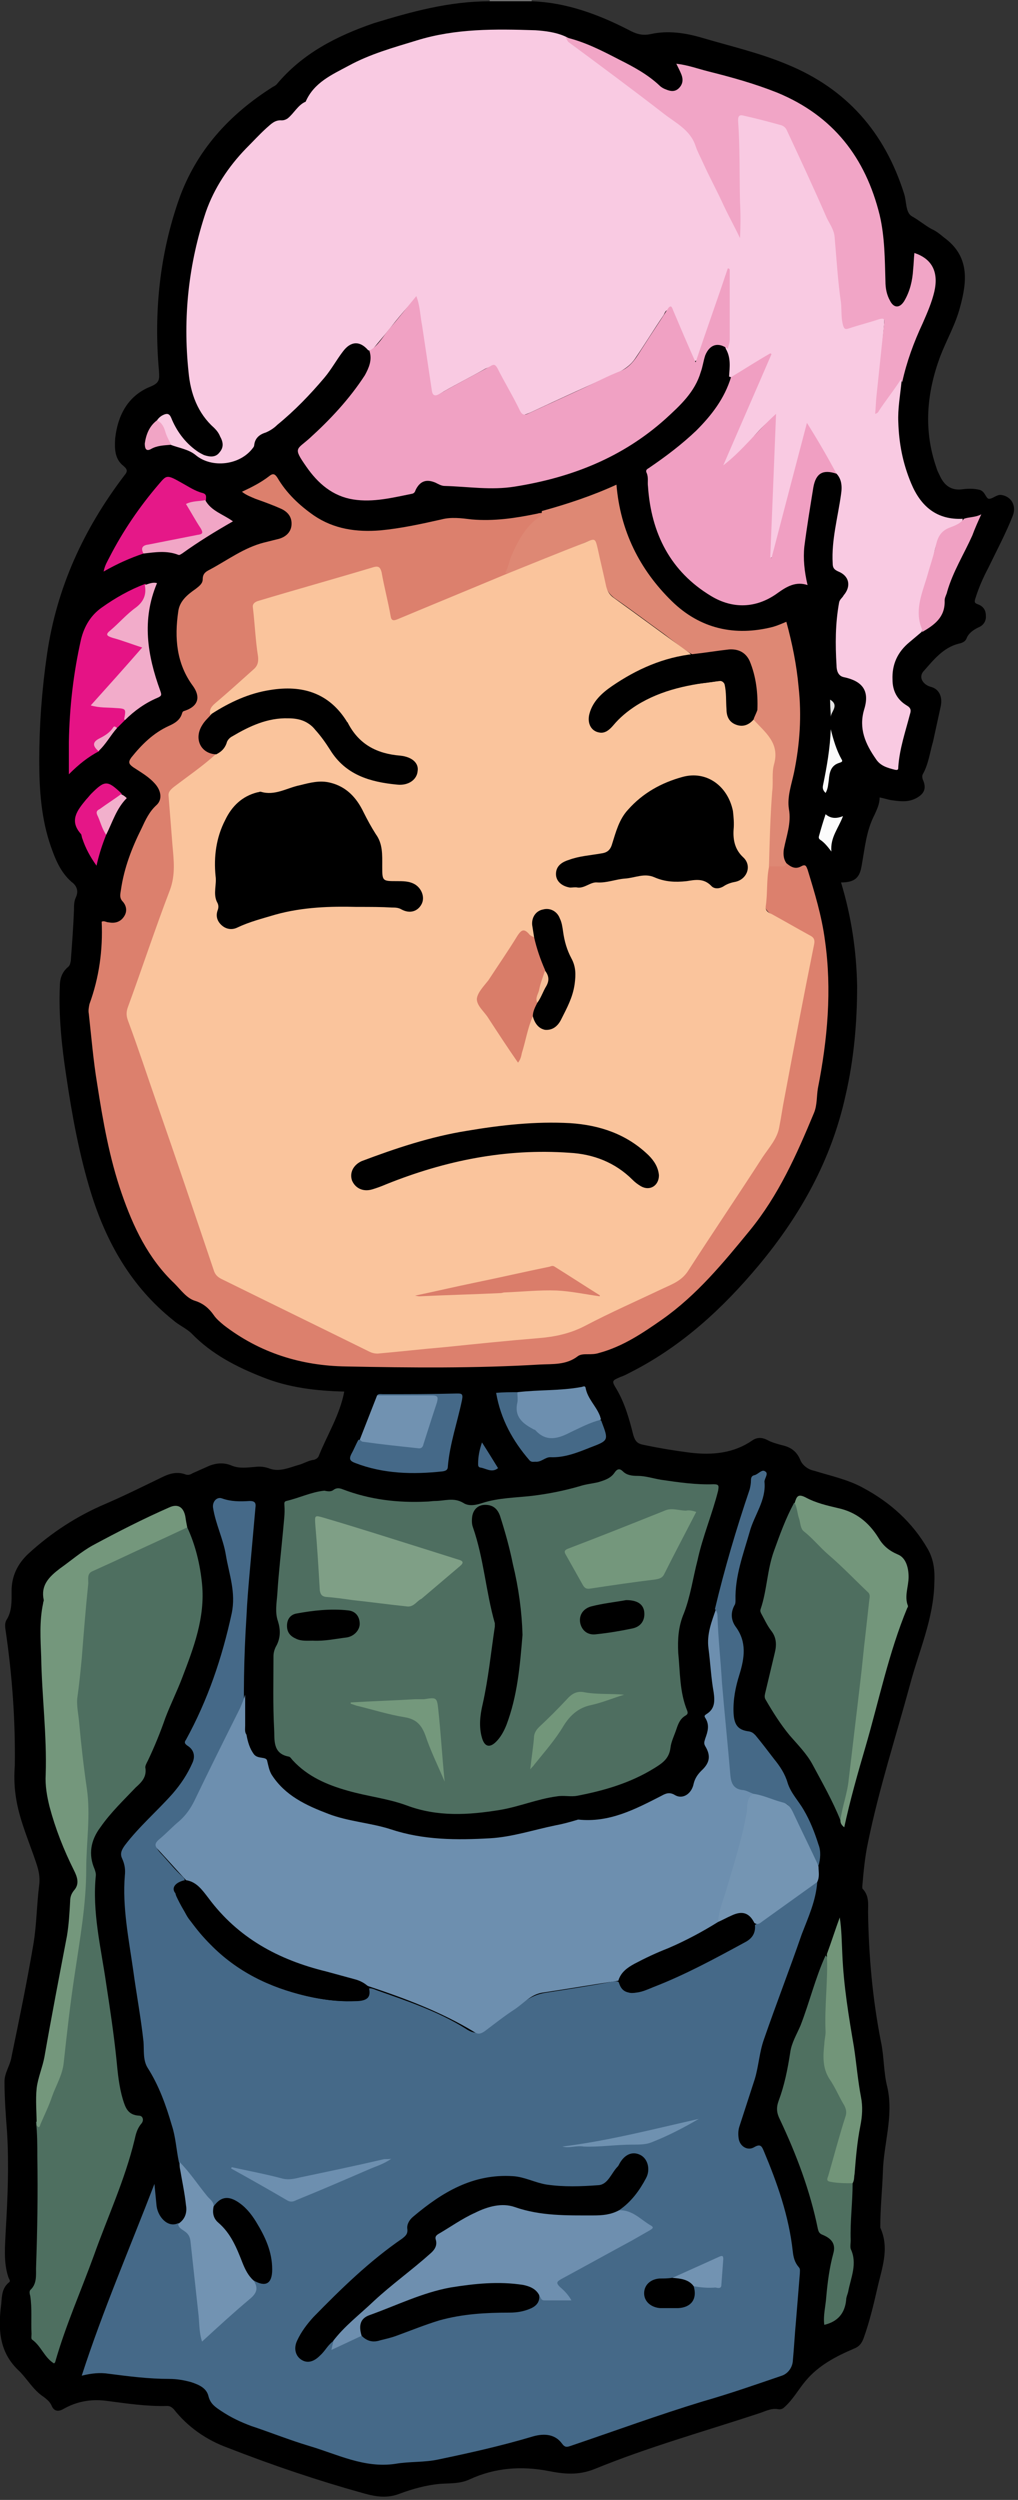 <?xml version="1.0" encoding="utf-8"?>
<!-- Generator: Adobe Illustrator 18.1.1, SVG Export Plug-In . SVG Version: 6.00 Build 0)  -->
<svg version="1.1" id="Layer_1" xmlns="http://www.w3.org/2000/svg" xmlns:xlink="http://www.w3.org/1999/xlink" x="0px" y="0px"
	 viewBox="0 0 158.2 388.4" enable-background="new 0 0 158.2 388.4" xml:space="preserve">
<rect x="0" y="0" width="158.2" height="388.4" fill="#333333" stroke="none"/>
<g>
	<path fill="#6E6E6E" d="M82.6,0c0,0.1,0.1,0.1,0,0.2c-0.2,0.2-0.4,0.4-0.7,0.4c-1.7,0.1-3.4,0.1-5.1,0c-0.3,0-0.5-0.1-0.7-0.4
		c0-0.1,0-0.1,0-0.2C78.3,0,80.4,0,82.6,0z"/>
	<path d="M76.1,0.2c2.2,0,4.4,0,6.6,0c5.3,0.2,10.2,2,14.9,4.4c1.1,0.6,2.1,1,3.5,0.7c2.7-0.6,5.4-0.2,8.1,0.6
		c4.4,1.3,8.8,2.3,13.1,4.1c9.3,3.8,15.2,10.6,18.2,20.1c0.4,1.2,0.2,2.9,1.2,3.5c1.1,0.6,2,1.4,3.1,2c0.7,0.3,1.3,0.8,1.9,1.3
		c4,2.9,3.6,6.8,2.5,10.8c-0.7,2.7-2.1,5.1-3.1,7.7c-2.1,5.7-2.6,11.4-0.6,17.2c0.1,0.4,0.3,0.8,0.5,1.2c0.7,1.6,1.8,2.5,3.7,2.2
		c0.8-0.1,1.7-0.1,2.5,0.1c0.9,0.2,1,1.4,1.5,1.4c0.6,0,1.2-0.7,1.9-0.6c1.5,0.2,2.4,1.6,1.8,3.2c-1.1,2.8-2.5,5.4-3.8,8.1
		c-0.8,1.5-1.5,3.1-2,4.7c-0.2,0.6-0.2,0.8,0.4,1c0.8,0.3,1.2,0.9,1.2,1.7c0.1,0.9-0.4,1.6-1.2,1.9c-0.8,0.4-1.5,0.9-1.8,1.7
		c-0.2,0.5-0.7,0.7-1.2,0.8c-2.4,0.6-3.9,2.5-5.4,4.2c-0.9,0.9-0.3,2.1,1,2.5c1.3,0.3,1.9,1.5,1.6,3c-0.4,1.8-0.8,3.7-1.2,5.5
		c-0.5,1.7-0.7,3.5-1.6,5.1c-0.1,0.2-0.1,0.5,0,0.8c0.6,1.3,0.3,2.2-1,2.9c-1.3,0.7-2.6,0.5-4,0.3c-0.5-0.1-1.1-0.3-1.7-0.4
		c0,1-0.4,1.8-0.8,2.7c-1.3,2.5-1.5,5.2-2,7.9c-0.3,1.9-1.1,2.6-3.2,2.6c1.6,5.3,2.4,10.6,2.5,16.1c0,5.7-0.5,11.4-1.8,17
		c-2.2,10-7,18.6-13.5,26.4c-5.6,6.7-11.9,12.5-19.7,16.5c-0.6,0.3-1.1,0.6-1.7,0.8c-1.4,0.6-1.5,0.6-0.7,1.9c1.3,2.2,2,4.7,2.6,7.1
		c0.3,1,0.6,1.4,1.7,1.6c2.4,0.5,4.8,0.9,7.2,1.2c3.4,0.4,6.7,0.1,9.6-1.9c0.7-0.5,1.5-0.5,2.3-0.1c0.7,0.4,1.5,0.6,2.2,0.8
		c1.4,0.3,2.4,0.9,3,2.4c0.3,0.7,1.1,1.4,2.1,1.6c2.6,0.8,5.4,1.4,7.7,2.7c4.1,2.2,7.6,5.3,10,9.5c0.9,1.6,1.1,3.3,1,5.2
		c-0.1,5.6-2.4,10.6-3.8,15.9c-2.2,8.1-4.8,16.1-6.5,24.4c-0.5,2.3-0.7,4.6-0.9,6.9c0,0.1,0,0.4,0.1,0.4c1,1.1,0.8,2.4,0.8,3.6
		c0.1,6.8,0.7,13.5,2,20.1c0.5,2.3,0.4,4.8,1,7.1c1,4.5-0.6,8.8-0.7,13.2c-0.1,2.8-0.4,5.6-0.4,8.4c0,0.1,0,0.2,0,0.2
		c1.5,3.3,0.2,6.4-0.5,9.6c-0.6,2.6-1.2,5.1-2.1,7.6c-0.3,0.8-0.7,1.3-1.5,1.6c-2.8,1.2-5.5,2.6-7.5,5c-1.1,1.3-1.9,2.8-3.2,4
		c-0.3,0.3-0.6,0.5-1.1,0.4c-1.1-0.2-2.1,0.4-3.1,0.7c-8.5,2.8-17.1,5.2-25.4,8.6c-2.5,1-4.7,0.8-7.2,0.3c-4.2-0.8-8.3-0.5-12.2,1.3
		c-1.5,0.7-3,0.6-4.6,0.7c-2.2,0.2-4.3,0.8-6.2,1.5c-2,0.8-3.8,0.5-5.6,0c-7.2-2-14.3-4.4-21.2-7.1c-3.3-1.2-6.2-3.2-8.4-6
		c-0.3-0.3-0.6-0.5-1-0.5c-3.2,0.1-6.4-0.4-9.5-0.8c-2.4-0.3-4.6,0.1-6.7,1.3c-0.9,0.5-1.5,0.2-1.8-0.6c-0.3-0.6-0.7-0.9-1.2-1.3
		c-1.7-1.1-2.6-2.9-4-4.2c-3-2.9-3.1-6.5-2.6-10.3c0.1-1.2,0.1-2.4,1.2-3.3c0.3-0.2,0-0.5-0.1-0.8c-0.8-2.4-0.5-4.9-0.4-7.4
		c0.3-5,0.5-10.1,0.2-15.1c-0.2-2.6-0.4-5.3-0.4-7.9c0-1.4,0.9-2.5,1.1-3.9c1.2-5.8,2.4-11.6,3.4-17.5c0.5-3,0.5-6.1,0.9-9.2
		c0.2-1.8-0.4-3.1-0.9-4.6c-1.1-3.1-2.4-6.2-2.8-9.5c-0.2-1.5-0.2-3-0.1-4.4c0.1-7-0.4-13.9-1.4-20.8c-0.1-0.6-0.2-1.3,0.1-1.8
		c0.9-1.4,0.8-3,0.8-4.5c0-2.3,0.9-4.2,2.6-5.8c3.6-3.3,7.6-5.9,12.1-7.8c3-1.3,5.8-2.7,8.7-4.1c1.2-0.6,2.4-0.9,3.7-0.4
		c0.4,0.1,0.7,0,1-0.2c0.9-0.4,1.8-0.8,2.7-1.2c1.1-0.4,2.2-0.5,3.4,0c1.2,0.5,2.4,0.3,3.7,0.2c0.8-0.1,1.5,0,2.3,0.3
		c1.5,0.5,3-0.2,4.4-0.6c0.8-0.2,1.5-0.7,2.4-0.8c0.3-0.1,0.5-0.2,0.7-0.5c1.3-3.3,3.3-6.4,4-10.1c-4.3-0.1-8.6-0.6-12.6-2.2
		c-4.1-1.6-8-3.6-11.1-6.8c-0.8-0.8-2-1.3-2.9-2.1c-6.5-5.2-10.4-12.1-12.8-19.9c-1.8-5.9-2.9-11.9-3.8-18c-0.7-4.6-1.2-9.3-1-14
		c0-1.1,0.3-2.1,1.2-2.9c0.4-0.3,0.4-0.6,0.5-1c0.2-2.7,0.4-5.3,0.5-8c0-0.6,0-1.3,0.3-1.9c0.5-1.1,0-1.9-0.7-2.4
		c-1.7-1.5-2.5-3.5-3.2-5.5c-1.5-4.3-1.8-8.8-1.8-13.3c0-5.5,0.4-11,1.2-16.5c1.5-10.4,5.7-19.5,12-27.8c0.5-0.6,0.6-0.9-0.1-1.5
		c-1.4-1.1-1.4-2.7-1.3-4.3c0.4-3.6,2-6.6,5.4-8c1.5-0.6,1.5-1.1,1.4-2.5c-0.8-9.1,0.1-18,3.1-26.6c2.7-7.6,7.8-13.2,14.6-17.5
		c0.2-0.1,0.4-0.2,0.6-0.4c4-4.8,9.3-7.5,15.1-9.5C64,1.8,69.8,0.2,76.1,0.2z"/>
	<path fill="#456988" d="M127,292.4c-0.2,2.9-1.4,5.5-2.4,8.1c-1.9,5.5-4,10.9-5.9,16.4c-0.7,2-0.8,4.1-1.4,6.1
		c-0.8,2.5-1.6,4.9-2.4,7.4c-0.2,0.6-0.2,1.3-0.1,1.9c0.2,1.2,1.4,1.9,2.4,1.3c1-0.6,1.2-0.1,1.5,0.6c2.1,5,3.9,10.1,4.5,15.6
		c0.1,0.9,0.3,1.7,0.9,2.4c0.3,0.3,0.2,0.6,0.2,1c-0.2,2.5-0.4,4.9-0.6,7.4c-0.2,2.1-0.3,4.2-0.5,6.3c-0.1,1-0.8,1.9-1.7,2.2
		c-4.1,1.4-8.1,2.8-12.3,4c-6.9,2.1-13.7,4.6-20.5,6.9c-0.6,0.2-0.9,0.3-1.4-0.4c-1.2-1.6-3.1-1.5-4.7-1c-4.7,1.4-9.6,2.5-14.4,3.5
		c-2.2,0.5-4.5,0.3-6.8,0.7c-4.8,0.7-9-1.5-13.4-2.8c-3-0.9-6-2.1-9-3.1c-1.6-0.6-3.1-1.3-4.6-2.3c-0.9-0.6-1.7-1.1-2-2.3
		c-0.3-1.3-1.5-1.8-2.7-2.2c-1.1-0.3-2.2-0.5-3.4-0.5c-3.2,0-6.3-0.4-9.4-0.8c-1.3-0.2-2.6-0.1-4.2,0.3c3.3-10.2,7.5-19.9,11.3-29.8
		c0.1,1,0.2,2.1,0.3,3.1c0.1,2,1.8,3.8,3.4,3c1.7,1,2.4,2.5,2.5,4.5c0.3,4.1,0.8,8.2,1.2,12.4c0,0.2,0,0.4,0.2,0.6
		c0.7-0.3,1.2-0.9,1.7-1.3c1.6-1.4,3.2-2.9,4.8-4.3c1-0.8,1.6-1.7,1.2-3c0.3-0.3,0.6,0,0.9,0.1c1,0.2,1.5-0.1,1.7-1.1
		c0.1-0.8,0.1-1.7-0.1-2.5c-0.6-2.6-1.7-4.9-3.3-6.9c-0.2-0.2-0.4-0.4-0.6-0.6c-1.7-1.7-2.6-1.8-4.7-0.4c-1.8-2.3-3.8-4.5-5.4-7
		c-0.4-1.9-0.5-3.9-1.1-5.7c-0.9-3.1-2-6.2-3.8-9c-0.7-1.2-0.5-2.7-0.6-4c-0.4-3.7-1.1-7.4-1.6-11.1c-0.7-4.9-1.7-9.8-1.3-14.7
		c0.1-0.9,0-1.7-0.4-2.6c-0.4-0.8-0.1-1.4,0.4-2.1c2.2-2.9,5-5.3,7.4-8c1.3-1.5,2.3-3,3.1-4.8c0.5-1.1,0.2-2.1-0.8-2.7
		c-0.4-0.3-0.5-0.5-0.2-0.9c3.4-6.2,5.6-12.7,7.1-19.6c0.7-3.3-0.4-6.1-0.9-9.1c-0.4-2.5-1.6-4.8-2-7.4c-0.1-0.9,0.6-1.7,1.4-1.4
		c1.4,0.5,2.8,0.5,4.3,0.4c0.8,0,1,0.3,0.9,1c-0.3,3.4-0.6,6.8-0.9,10.1c-0.2,2.3-0.4,4.6-0.5,6.9c-0.4,6.2-0.5,12.3-0.3,18.5
		c-0.5,0-0.5-0.5-0.5-0.8c0-1.7-0.1-3.5,0.2-4.9c0,1.1-0.7,2.2-1.3,3.4c-2,4.1-4,8.1-6,12.3c-1,2.2-2.6,3.8-4.3,5.3
		c-0.1,0.1-0.3,0.2-0.4,0.3c-1.8,1.5-1.8,1.5-0.2,3.2c0.9,1,1.7,2,2.7,2.9c0.3,0.3,0.6,0.5,0.5,1c-0.3,0.3-0.6,0.3-0.9,0.6
		c-0.5,0.4-0.7,0.9-0.4,1.6c1.3,2.8,3.1,5.3,5.3,7.5c4.1,4.2,9.2,6.7,14.9,8c2.3,0.5,4.6,0.9,7,0.8c2-0.1,2.1-0.1,2.5-1.9
		c0.5-0.2,0.9,0,1.4,0.2c4.8,1.7,9.6,3.3,13.9,6c1.3,0.9,2.4,0.8,3.6-0.2c1.7-1.4,3.6-2.6,5.3-3.9c1.1-0.8,2.2-1.3,3.5-1.5
		c3.2-0.5,6.5-1,9.7-1.6c0.5-0.1,1.1-0.3,1.6-0.1c1.3,1.9,1.7,2.1,3.9,1.3c4-1.5,8-3.2,11.7-5.4c0.9-0.6,1.9-1.1,2.9-1.5
		c1.4-0.6,2.3-1.5,2.5-3.1c2.9-1.7,5.5-4,8.4-5.9C126,292.7,126.4,292.2,127,292.4z"/>
	<path fill="#F9CAE2" d="M24.4,65.3c0.2-0.3,0.5-0.6,0.9-0.8c0.6-0.3,1-0.3,1.3,0.4c0.8,2,2.1,3.8,3.9,5.1c0.4,0.3,0.8,0.5,1.2,0.7
		c0.9,0.3,1.8,0.4,2.4-0.4c0.7-0.8,0.6-1.6,0.1-2.5c-0.2-0.5-0.5-0.9-0.9-1.3c-2.6-2.3-3.7-5.4-4-8.7c-0.9-8.5,0-16.8,2.7-24.9
		c1.3-3.7,3.5-7,6.2-9.8c1.1-1.1,2.1-2.2,3.2-3.2c0.7-0.6,1.3-1.3,2.4-1.2c0.3,0,0.6-0.1,0.9-0.3c1-0.8,1.6-2.1,2.8-2.6
		c1.3-3,4.1-4.2,6.7-5.6c3.3-1.8,6.9-2.8,10.5-3.9c6.1-1.9,12.3-1.8,18.5-1.6c1.5,0.1,3.1,0.3,4.5,0.9c1.4,0.6,2.5,1.7,3.7,2.6
		c4.9,3.8,9.9,7.4,14.8,11.2c0.6,0.5,1.2,1.1,1.5,1.8c2.2,4.9,4.7,9.6,7,14.5c-0.6-4.8,0-9.7-0.5-14.5c-0.1-1,0-2,0-3
		c0-0.7,0.3-1.1,1.1-0.9c2,0.4,3.9,1,5.8,1.5c0.6,0.2,1,0.6,1.3,1.2c2.3,5.1,4.7,10.2,7,15.4c0.8,1.7,0.6,3.7,0.8,5.6
		c0.3,2.8,0.6,5.6,0.8,8.4c0.1,0.9,0.5,1.1,1.4,0.9c1.3-0.4,2.5-0.9,3.8-1.1c1.1-0.2,1.3,0,1.2,1.1c-0.4,4.3-0.8,8.7-1.2,13.1
		c1-1.4,1.9-2.6,2.8-3.9c0.2-0.3,0.4-0.6,0.7-0.7c0.5-0.2,0.5,0.1,0.4,0.5c-0.2,2.1-0.6,4.2-0.5,6.3c0.1,3.3,0.7,6.4,2,9.5
		c1.5,3.6,4,5.7,8,5.5c0,0.7-0.6,0.9-1.1,1.1c-2,0.7-2.9,2.1-3.3,4.1c-0.5,2.6-1.4,5.1-2.1,7.7c-0.2,0.9-0.3,1.7,0,2.6
		c0.2,0.7,0.5,1.4,0.1,2.1c-0.6,0.5-1.3,1.1-1.9,1.6c-1.8,1.5-2.7,3.4-2.6,5.8c0,1.7,0.7,3.1,2.2,4c0.7,0.4,0.7,0.8,0.5,1.4
		c-0.7,2.7-1.6,5.3-1.8,8.1c0,0.4,0,0.6-0.5,0.5c-1.2-0.3-2.3-0.6-3-1.7c-1.6-2.3-2.7-4.7-1.8-7.7c0.9-2.9-0.3-4.4-3.2-5
		c-0.9-0.2-1.1-1.1-1.1-1.8c-0.2-3.3-0.2-6.5,0.4-9.8c0.1-0.5,0.5-0.7,0.7-1.1c1.2-1.4,0.9-3-0.8-3.7c-0.7-0.3-0.9-0.6-0.9-1.3
		c-0.2-3.6,0.8-7.1,1.3-10.7c0.2-1.3,0.1-2.5-0.9-3.4c-1.6-1.7-2.4-3.9-3.7-5.9c-0.2-0.3-0.3-0.8-0.8-1c-0.3,0.9-0.5,1.7-0.7,2.5
		c-1.4,5.5-2.9,11-4.3,16.5c-0.1,0.5-0.1,1.3-0.8,1.2c-0.5-0.1-0.4-0.9-0.3-1.4c0.3-3.1,0.2-6.3,0.4-9.4c0.2-3.1,0.1-6.3,0.4-9.4
		c0-0.4,0.1-0.9-0.1-1.4c-1.1,0.9-2.1,1.9-3,3c-1.1,1.4-2.4,2.5-3.7,3.8c-0.3,0.3-0.6,0.8-1.1,0.4c-0.4-0.3-0.1-0.8,0.1-1.2
		c1.9-4.4,3.8-8.8,5.7-13.2c0.3-0.8,0.7-1.6,1.2-2.6c-1.6,1-3,1.9-4.4,2.8c-0.4,0.3-0.8,0.7-1.4,0.4c0.1-1.5,0.3-2.9-0.5-4.3
		c-0.3-0.8,0-1.6,0-2.4c0-3.1,0-6.2,0-9.1c-1.3,4.1-2.9,8.2-4.2,12.5c-0.1,0.4-0.2,0.9-0.7,0.9c-0.6,0-0.6-0.5-0.8-0.9
		c-0.9-2-1.8-4-2.6-6.1c-0.1-0.3-0.2-0.8-0.6-0.9c-0.5-0.1-0.6,0.5-0.8,0.8c-1.5,2.2-2.9,4.5-4.4,6.7c-0.6,0.9-1.4,1.5-2.3,2
		c-4.7,2.1-9.3,4.2-14,6.4c-1.4,0.6-1.7,0.6-2.4-0.7c-1.1-1.8-2-3.7-3-5.6c-0.4-0.8-0.8-0.9-1.6-0.5c-2.1,1.2-4.3,2.3-6.4,3.5
		c-0.3,0.2-0.5,0.3-0.8,0.5c-1.1,0.6-1.5,0.4-1.7-0.9c-0.3-1.7-0.5-3.4-0.8-5.1c-0.4-2.6-0.8-5.2-1.2-7.8c0-0.2,0-0.5-0.3-0.7
		c-1,1-1.9,2.1-2.8,3.2c-1,1.3-2.1,2.6-3.1,3.8c-0.3,0.3-0.5,0.9-1.1,0.6c-1.3-1.5-2.7-1.4-3.9,0.2c-1,1.3-1.8,2.8-2.9,4.1
		c-2.2,2.6-4.6,5.1-7.3,7.3c-0.5,0.5-1.1,0.9-1.8,1.2c-1,0.3-1.7,0.9-1.8,2c0,0.1-0.1,0.3-0.2,0.4c-2,2.7-6.4,3.2-8.9,1.1
		c-1.1-0.9-2.6-1.1-3.9-1.6c-0.4-0.2-0.7-0.6-0.8-1C25.5,67.1,25,66.2,24.4,65.3z"/>
	<path fill="#6D8FAF" d="M96.3,307.7c-4,0.6-8.1,1.3-12.1,1.9c-1.7,0.3-2.8,1.6-4.1,2.5c-1.7,1.1-3.2,2.3-4.8,3.5
		c-0.6,0.4-1,0.5-1.6,0.1c-5.1-3.1-10.7-5.2-16.4-7.1c-4.4-1.8-9.1-2.6-13.5-4.4c-3.4-1.4-6.4-3.4-8.8-6.2c-1.3-1.4-2.6-2.8-3.8-4.3
		c-0.6-0.8-1.7-0.8-2.3-1.6c-1.4-1.5-2.8-3.1-4.2-4.6c-0.6-0.6-0.8-1,0-1.7c1.1-0.9,2.1-2,3.2-2.9c1-0.9,1.7-1.9,2.3-3.1
		c2.3-4.8,4.7-9.6,7.1-14.4c0.3-0.7,0.6-1.4,0.8-2.1c0,1.6,0,3.2,0,4.8c0,0.5-0.1,1,0.2,1.4c0.2,1.1,0.5,2.2,1.2,3.1
		c0.6,0.7,1.8,0.3,2,0.9c0.2,0.8,0.3,1.5,0.7,2.2c2.1,3.3,5.4,4.8,8.8,6.1c3.1,1.2,6.6,1.4,9.7,2.4c5.1,1.7,10.3,1.7,15.5,1.4
		c3.4-0.2,6.7-1.3,10.1-2c1.1-0.2,2.2-0.5,3.2-0.8c0.1,0,0.2-0.1,0.4-0.1c4.8,0.5,8.8-1.6,12.9-3.7c0.7-0.4,1.3-0.6,2.1-0.1
		c1.2,0.7,2.6-0.2,2.9-1.8c0.2-0.8,0.6-1.4,1.2-2c1.3-1.2,1.5-2.3,0.6-3.8c-0.3-0.5-0.1-0.8,0-1.2c0.4-1.1,0.7-2.1,0-3.2
		c-0.2-0.3-0.1-0.4,0.2-0.6c1.3-0.8,1.3-2,1.1-3.4c-0.4-2.2-0.5-4.5-0.8-6.8c-0.3-2.2,0.5-4.2,1.2-6.2c0.8,0.1,0.8,0.8,0.8,1.3
		c0.2,4.8,0.7,9.5,1,14.2c0.3,3.5,0.7,7,1,10.5c0.1,0.9,0.5,1.5,1.5,1.8c0.6,0.2,1.3,0.2,1.7,0.8c-1.3,6.2-3,12.3-4.9,18.4
		c-0.2,0.5-0.3,1.1-0.4,1.6c-0.1,0.5-0.5,0.7-0.9,0.9c-3.3,2-6.8,3.5-10.3,5.1C99,305.2,97.4,306.2,96.3,307.7z"/>
	<path fill="#4E6E60" d="M50.4,231.6c0.5,0.1,1,0.2,1.4-0.1c0.5-0.4,1-0.3,1.5-0.1c4.2,1.6,8.5,2.1,12.9,1.9c0.5,0,1-0.1,1.4-0.1
		c1.5,0,2.9-0.6,4.4,0.3c0.9,0.6,2.1,0.3,3,0c2.5-0.8,5.1-0.8,7.7-1.1c2.5-0.3,5-0.8,7.4-1.5c0.9-0.3,1.9-0.4,2.8-0.6
		c1-0.3,2-0.6,2.6-1.5c0.4-0.6,0.8-0.7,1.3-0.2c0.6,0.6,1.4,0.7,2.3,0.7c1.2,0,2.4,0.4,3.6,0.6c2.7,0.4,5.5,0.8,8.2,0.7
		c0.9,0,0.8,0.3,0.7,1c-0.9,3.6-2.4,7.1-3.2,10.8c-0.7,2.7-1.1,5.6-2.1,8.2c-0.9,2.1-1,4.1-0.9,6.2c0.3,3,0.2,6.1,1.4,9
		c0.1,0.3,0.1,0.5-0.2,0.7c-0.9,0.5-1.2,1.3-1.5,2.2c-0.3,0.9-0.8,1.9-0.9,2.8c-0.2,1.7-1.2,2.4-2.5,3.2c-3.7,2.3-7.8,3.5-12,4.3
		c-1,0.2-2.1-0.1-3.2,0.1c-3,0.4-5.8,1.6-8.8,2.1c-4.9,0.8-9.7,1.1-14.5-0.7c-3-1.1-6.1-1.4-9.2-2.3c-3.2-0.9-6.2-2.2-8.5-4.7
		c-0.2-0.2-0.4-0.6-0.7-0.6c-2.5-0.5-2.1-2.7-2.2-4.3c-0.2-3.7-0.1-7.5-0.1-11.3c0-0.6,0.2-1.2,0.5-1.7c0.6-1.2,0.6-2.4,0.2-3.7
		c-0.5-1.4-0.2-2.9-0.1-4.3c0.2-3.3,0.6-6.6,0.9-9.9c0.1-1.3,0.3-2.5,0.2-3.8c0-0.3-0.1-0.6,0.3-0.7
		C46.6,232.7,48.4,231.8,50.4,231.6z"/>
	<path fill="#DC806D" d="M122.2,134.1c0.7,0.6,1.4,1,2.3,0.5c0.7-0.4,0.8,0,1,0.5c1.1,3.6,2.2,7.2,2.7,11c1.1,7.7,0.4,15.4-1.1,23
		c-0.2,1.2-0.1,2.6-0.6,3.8c-2.7,6.5-5.5,12.8-10,18.3c-4.1,5-8.2,10-13.6,13.8c-3,2.1-6.1,4.2-9.8,5.2c-0.6,0.2-1.2,0.2-1.8,0.2
		c-0.5,0-1.1,0-1.5,0.3c-1.8,1.4-3.9,1.2-5.9,1.3c-10,0.6-20.1,0.5-30.1,0.3c-7-0.1-13.4-2.1-19-6.4c-0.6-0.5-1.2-1-1.6-1.6
		c-0.7-1-1.6-1.8-2.9-2.2c-1.3-0.4-2.2-1.7-3.2-2.7c-4.1-3.9-6.4-8.8-8.2-14c-1.9-5.5-2.9-11.2-3.8-17c-0.6-3.6-0.9-7.3-1.3-10.9
		c-0.1-0.5,0-1,0.1-1.5c1.5-4.1,2.1-8.4,1.9-12.8c0.4-0.2,0.7,0.1,1.1,0.1c1,0.2,1.8-0.1,2.3-0.8c0.6-0.8,0.5-1.7-0.1-2.4
		c-0.6-0.6-0.4-1.2-0.3-1.9c0.5-3.4,1.7-6.5,3.2-9.5c0.6-1.3,1.2-2.6,2.3-3.6c0.9-0.8,0.8-2.1-0.1-3.2c-1-1.2-2.3-1.9-3.5-2.7
		c-0.7-0.5-0.8-0.8-0.3-1.5c1.6-2,3.4-3.8,5.8-4.9c0.9-0.4,1.8-0.9,2.1-2c0.1-0.3,0.2-0.3,0.5-0.4c2-0.7,2.4-2.1,1.2-3.8
		c-2.6-3.5-2.9-7.5-2.3-11.6c0.2-1.6,1.4-2.6,2.7-3.5c0.5-0.4,1.1-0.8,1.1-1.5c0-0.9,0.5-1.2,1.1-1.5c2.8-1.5,5.3-3.4,8.4-4.2
		c0.8-0.2,1.6-0.4,2.4-0.6c1-0.3,1.8-1,1.9-2.1c0.1-1.2-0.5-2-1.5-2.5c-1.3-0.6-2.7-1.1-4.1-1.6c-0.7-0.3-1.5-0.6-2.1-1.1
		c1.5-0.7,2.9-1.4,4.2-2.4c0.6-0.5,0.9-0.4,1.3,0.2c1.4,2.4,3.4,4.3,5.7,5.9c3.1,2.1,6.6,2.6,10.3,2.3c3.2-0.3,6.4-1,9.5-1.7
		c1.5-0.4,3.1-0.2,4.7,0c3.5,0.3,6.8-0.2,10.2-0.9c0.3-0.1,0.5-0.1,0.8-0.1c0.4,0.6,0,0.9-0.4,1.3c-2.1,1.7-3.4,4-4.2,6.5
		c-0.2,0.7-0.5,1.4-1,2c-1,0.6-2.1,1-3.2,1.4c-4.4,1.7-8.7,3.6-13.1,5.4c-1.3,0.5-1.6,0.4-1.9-1c-0.5-2-0.9-4-1.3-6
		c-0.2-0.8-0.5-1-1.3-0.8c-5.6,1.7-11.2,3.3-16.8,4.9C40,93.6,39.7,94,39.8,95c0.3,2.4,0.5,4.8,0.7,7.1c0.1,0.7-0.3,1.2-0.7,1.7
		c-1.8,1.7-3.6,3.2-5.5,4.8c-0.7,0.6-1.4,1.1-1.2,2.2c-0.1,0.7-0.7,1-1.1,1.5c-0.9,1.2-0.9,2.7-0.2,3.8c0.5,0.6,1.3,0.5,1.8,1
		c0,0.6-0.5,0.9-0.9,1.2c-1.6,1.2-3.2,2.5-4.9,3.7c-0.9,0.6-1.2,1.4-1,2.5c0.4,3.4,0.5,6.9,0.9,10.4c0.1,0.6-0.1,1.2-0.3,1.8
		c-2,5.8-4.1,11.5-6.1,17.3c0,0.1-0.1,0.2-0.1,0.2c-1,2.1-1,4.1-0.1,6.3c1.4,3.4,2.4,6.9,3.6,10.4c2.9,8.4,5.8,16.9,8.6,25.3
		c0.4,1.1,1,1.8,2,2.3c7.3,3.6,14.6,7.2,22,10.7c1.6,0.8,3.2,0.2,4.7,0.1c4.7-0.4,9.3-0.9,14-1.3c3.6-0.4,7.2-0.6,10.8-1.1
		c0.9-0.1,1.7-0.4,2.5-0.8c5-2.4,10-4.8,15-7.1c1.1-0.5,2-1.3,2.6-2.4c4.3-6.6,8.7-13.2,13.1-19.8c0.4-0.6,0.7-1.3,0.9-2.1
		c1.8-9.2,3.5-18.5,5.3-27.7c0.2-0.8,0-1.4-0.8-1.8c-1.8-1-3.5-2-5.3-3c-0.9-0.5-1.4-1.2-1.3-2.2c0.2-1.4,0.2-2.9,0.2-4.3
		c0-0.5,0.1-1,0.5-1.3C120.4,134.2,121.3,134.4,122.2,134.1z"/>
	<path fill="#4E6F60" d="M29.1,237.3c1.3,2.8,2,5.8,2.3,8.8c0.5,5.2-1.3,9.9-3.1,14.6c-0.8,2.1-1.8,4.1-2.6,6.2
		c-0.8,2.3-1.7,4.5-2.7,6.6c-0.2,0.4-0.5,0.9-0.4,1.2c0.2,1.4-0.6,2.2-1.5,3c-1.9,2-3.9,3.9-5.5,6.2c-1.5,2-1.9,4.2-0.9,6.5
		c0.1,0.3,0.2,0.6,0.2,0.9c-0.6,5.8,0.8,11.3,1.6,16.9c0.6,3.9,1.2,7.9,1.6,11.8c0.2,2.1,0.4,4.2,1,6.2c0.4,1.3,0.8,2.4,2.5,2.5
		c0.6,0,0.8,0.7,0.4,1.2c-0.7,0.8-0.9,1.7-1.1,2.6c-1.5,6.2-4.2,12-6.3,17.9c-2,5.5-4.4,10.9-6,16.5c0,0.1-0.1,0.2-0.2,0.3
		c-1.5-0.9-2-2.7-3.4-3.7c-0.2-0.1-0.1-0.6-0.1-0.9c-0.1-2,0.1-3.9-0.2-5.9c-0.1-0.3-0.2-0.8,0.1-1c0.9-0.9,0.8-2.1,0.8-3.3
		c0.2-5.8,0.3-11.5,0.2-17.3c0-1.8,0-3.6-0.2-5.4c0.5-0.5,0.6-1.3,1-1.9c2.6-4.8,3.3-10.1,3.9-15.5c0.7-5.8,1.5-11.7,2.3-17.5
		c0.2-1.8,0.2-3.6,0.3-5.4c0.2-2.6,0.1-5.2,0.3-7.8c0.2-3.4-0.5-6.7-0.8-10c-0.2-2.4-0.6-4.8-0.8-7.2c-0.1-2.1,0.3-4.2,0.5-6.3
		c0.4-4,0.8-8,1.1-11.9c0.1-1.7,0.6-2.9,2.4-3.7c4.1-1.8,8.2-3.7,12.2-5.6C28.3,237.4,28.7,237.3,29.1,237.3z"/>
	<path fill="#F0A1C3" d="M57.4,54.5c1.4-0.8,2.1-2.2,3.1-3.4c1.4-1.6,2.7-3.3,4.2-5.1c0.6,1.6,0.6,3.1,0.9,4.6c0.5,3.3,1,6.7,1.5,10
		c0.1,0.9,0.5,1,1.2,0.6c2.6-1.5,5.3-2.9,7.9-4.3c0.6-0.4,0.8-0.2,1.1,0.3c1.1,2.2,2.4,4.3,3.5,6.6c0.4,0.8,0.8,0.7,1.4,0.4
		c3-1.4,5.9-2.7,8.9-4.1c1.7-0.8,3.4-1.7,5.2-2.4c1.9-0.7,2.7-2.4,3.7-3.9c1.2-1.9,2.5-3.8,3.7-5.7c0.5-0.8,0.7-0.5,0.9,0.1
		c1.1,2.6,2.2,5.2,3.5,8.1c1.7-5.1,3.4-9.8,5-14.6c0.3,0,0.3,0.2,0.3,0.3c0,3.6,0,7.2,0,10.8c0,0.5-0.2,0.9-0.3,1.4
		c-1.5-1.1-2.8-0.7-3.5,1c-0.3,0.9-0.4,1.8-0.7,2.6c-0.9,3.1-3.2,5.2-5.5,7.3c-6.7,6-14.6,9.1-23.4,10.5c-3.7,0.6-7.2,0-10.9-0.1
		c-0.5,0-1-0.3-1.4-0.5c-1.4-0.6-2.4-0.3-3.1,1.1c-0.1,0.3-0.2,0.5-0.5,0.6c-3,0.6-6.1,1.4-9.2,0.9c-3.2-0.5-5.5-2.5-7.3-5.1
		c-2.1-3-1.5-2.6,0.5-4.4c3.2-2.9,6.2-6.1,8.6-9.8C57.3,57.2,57.9,55.9,57.4,54.5z"/>
	<path fill="#F1A5C6" d="M140.2,59.4c-0.2-0.7-0.3-0.3-0.5,0c-1,1.5-2.1,2.9-3.1,4.4c-0.1,0.2-0.2,0.4-0.6,0.5
		c0.1-0.9,0.1-1.8,0.2-2.7c0.4-3.8,0.8-7.6,1.2-11.4c0.1-0.7-0.1-0.8-0.8-0.6c-1.5,0.5-3.1,0.9-4.6,1.4c-0.6,0.2-0.8,0.2-1-0.5
		c-0.3-1.1-0.2-2.3-0.3-3.4c-0.5-3.4-0.7-6.9-1-10.3c-0.1-1.1-0.7-1.9-1.2-2.9c-2-4.6-4.1-9.1-6.2-13.6c-0.2-0.5-0.6-0.8-1.1-0.9
		c-1.8-0.5-3.7-1-5.5-1.4c-0.7-0.2-1-0.1-1,0.7c0.3,4.2,0.2,8.5,0.3,12.7c0.1,1.8,0.1,3.7,0,5.6c-0.8-1.7-1.7-3.3-2.5-5
		c-1-2.2-2.2-4.4-3.2-6.6c-0.4-0.9-0.9-1.8-1.2-2.7c-0.8-2.5-3.1-3.6-4.9-5c-4.9-3.8-9.9-7.5-14.9-11.2C88.1,6.2,88,6,87.9,5.8
		c3,0.7,5.7,2.1,8.4,3.5c2.2,1.1,4.4,2.3,6.2,4c0.3,0.3,0.7,0.5,1,0.6c0.7,0.3,1.4,0.4,2-0.2c0.6-0.6,0.7-1.3,0.4-2.1
		c-0.2-0.5-0.5-1.1-0.8-1.7c1.8,0.2,3.4,0.8,5,1.2c3.6,0.9,7.2,1.9,10.7,3.3c8.7,3.6,13.7,10.1,15.9,19c0.8,3.4,0.8,6.9,0.9,10.3
		c0,1.1,0.2,2.1,0.7,3c0.6,1.2,1.5,1.2,2.2,0.1c0.9-1.5,1.3-3.2,1.4-4.9c0.1-0.9,0.1-1.7,0.2-2.6c2.7,0.9,3.8,2.9,3.1,6
		c-0.4,1.7-1.1,3.3-1.8,4.9C142,53.2,140.9,56.2,140.2,59.4z"/>
	<path fill="#F09FC2" d="M113.6,58.6c2-1.2,4-2.5,6.1-3.7c0.1,0,0.1,0.1,0.2,0.1c-2.5,5.8-5,11.5-7.5,17.3c3-2.3,5.2-5.3,8.2-8
		c-0.3,7.6-0.6,15-0.9,22.3c0.1,0,0.1,0,0.2,0.1c1.8-6.9,3.6-13.8,5.5-21c1.7,2.7,3.2,5.3,4.6,7.9c-2.1-0.7-3.2-0.1-3.6,2.1
		c-0.5,3.1-1,6.1-1.4,9.2c-0.2,1.9,0,3.9,0.5,6c-1.8-0.6-3.2,0.2-4.6,1.2c-3.4,2.5-7.1,2.5-10.4,0.5c-6.3-3.8-9.3-9.7-9.8-17
		c-0.1-0.7,0.1-1.4-0.2-2.1c-0.3-0.6,0.3-0.7,0.5-0.9c2.5-1.7,5-3.6,7.2-5.7C110.6,64.5,112.6,61.9,113.6,58.6z"/>
	<path fill="#4E6E5F" d="M130.6,282.8c-1.2-3-2.8-5.8-4.3-8.6c-0.9-1.7-2.3-3.1-3.6-4.6c-1.4-1.7-2.6-3.6-3.7-5.5
		c-0.2-0.3-0.2-0.6-0.1-1c0.5-2.1,1-4.2,1.5-6.3c0.3-1.2,0.3-2.4-0.6-3.5c-0.6-0.8-1-1.7-1.5-2.6c-0.1-0.2-0.2-0.4-0.1-0.7
		c1-2.9,1-6.1,2.1-9.1c0.9-2.5,1.8-5,3.1-7.4c0.5,0,0.6,0.4,0.6,0.7c0.3,3.2,2.6,4.9,4.7,6.8c2,1.8,4,3.6,5.9,5.5
		c0.6,0.6,0.9,1.3,0.8,2.2c-1,9-2.1,18-3,27c-0.2,2.1-0.8,4.1-1.3,6.2C131,282.3,130.9,282.6,130.6,282.8z"/>
	<path fill="#74977C" d="M29.1,237.3c-3.8,1.8-7.6,3.5-11.4,5.3c-1.1,0.5-2.2,1-3.3,1.5c-1,0.4-0.6,1.4-0.7,2.1
		c-0.4,3.8-0.7,7.7-1,11.5c-0.2,2.1-0.4,4.1-0.7,6.2c-0.1,1.2,0.2,2.5,0.3,3.7c0.3,3.4,0.7,6.9,1.2,10.3c0.6,4.2-0.1,8.4-0.1,12.5
		c0,5.5-1,11-1.8,16.4c-0.7,4.6-1.2,9.1-1.7,13.7c-0.2,1.9-1.2,3.5-1.8,5.2c-0.5,1.5-1.2,2.9-1.8,4.3c-0.1,0.3-0.2,0.8-0.6,0.2
		c0-1.9-0.2-3.9,0-5.8c0.2-1.6,0.9-3.2,1.2-4.8c1.1-6.3,2.3-12.5,3.5-18.8c0.3-1.8,0.4-3.6,0.5-5.4c0-0.7,0.2-1.2,0.6-1.7
		c0.9-1,0.5-2.1,0-3.1c-1.6-3.2-2.9-6.5-3.8-9.9c-0.4-1.6-0.7-3.3-0.6-5c0.2-6.1-0.6-12.2-0.7-18.3c-0.1-2.7-0.3-5.5,0.3-8.3
		c0-0.2,0.1-0.3,0.1-0.5c-0.5-2.3,0.8-3.6,2.5-4.9c1.7-1.2,3.3-2.6,5.1-3.6c3.9-2.1,7.8-4.1,11.9-5.9c1.3-0.6,2.2-0.1,2.5,1.4
		C28.9,236.3,29,236.8,29.1,237.3z"/>
	<path fill="#DE8874" d="M122.2,134.1c-0.1,0.7-0.7,0.5-1.1,0.5c-0.5,0-1,0-1.5,0c-0.6-1-0.4-2.1-0.3-3.1c0.2-2,0.2-4,0.4-6
		c0.2-2.7,0.3-5.3,0.5-8c0.1-0.9-0.1-1.7-0.7-2.5c-0.8-1-1.6-2.1-2.4-3.1c-0.1-0.2-0.1-0.5-0.1-0.7c0.7-2.4,0.1-4.8-0.5-7.1
		c-0.6-2.2-1.5-2.8-3.8-2.8c-1.6,0-3.1,0.6-4.7,0.6c-1.7-0.9-3.2-2.2-4.8-3.4c-2.5-1.8-5-3.7-7.6-5.5c-1-0.7-1.5-1.6-1.7-2.7
		c-0.3-1.8-0.8-3.7-1.2-5.5c-0.2-0.9-0.5-1-1.3-0.7c-3.8,1.6-7.5,3.1-11.3,4.6c-0.5,0.2-1,0.6-1.6,0.3c0.5-0.8,0.6-1.8,1-2.7
		c1-2.3,2.2-4.5,4.3-6c0.3-0.2,0.4-0.5,0.4-0.9c4-1.1,7.9-2.4,11.6-4.1c0.6,7.2,3.6,13.2,8.6,18.1c4.4,4.3,9.8,5.5,15.7,4
		c0.7-0.2,1.4-0.5,2.1-0.8c0.9,3.3,1.6,6.7,1.9,10.1c0.5,4.5,0.2,8.9-0.7,13.3c-0.4,1.9-1.1,3.8-0.8,5.7c0.4,2.2-0.4,4.2-0.8,6.3
		C121.7,132.9,121.8,133.5,122.2,134.1z"/>
	<path fill="#4F7060" d="M132.5,339.2c0,3-0.4,5.9-0.3,8.9c0,0.4-0.1,0.9,0,1.3c1.1,2.3,0,4.5-0.4,6.7c-0.1,0.4-0.3,0.8-0.3,1.2
		c-0.2,2.1-1.3,3.4-3.4,3.9c-0.2-1.4,0.2-2.9,0.3-4.3c0.2-2.3,0.5-4.6,1.1-6.8c0.4-1.4-0.2-2.3-1.7-2.9c-0.5-0.2-0.6-0.5-0.7-0.9
		c-1.2-5.9-3.3-11.5-5.9-17c-0.5-1-0.6-1.8-0.2-2.9c0.9-2.4,1.4-4.9,1.8-7.5c0.2-1.5,1-2.8,1.6-4.2c1.4-3.6,2.3-7.4,3.9-10.9
		c0.4,0.4,0.4,0.9,0.4,1.3c-0.1,4.3-0.1,8.7-0.4,13c-0.1,2,0,3.8,1.2,5.5c0.7,1.1,1.2,2.3,1.9,3.5c0.4,0.7,0.4,1.3,0.2,2.1
		c-0.7,2.8-1.6,5.5-2.3,8.3c-0.3,1.2-0.2,1.3,1,1.5C131,338.9,131.8,338.6,132.5,339.2z"/>
	<path fill="#73967B" d="M130.6,282.8c0.3-2.2,1.1-4.2,1.3-6.4c0.3-2.5,0.6-5,0.9-7.6c0.3-2.5,0.6-5,0.9-7.6
		c0.3-2.4,0.5-4.9,0.8-7.3c0.2-1.8,0.4-3.6,0.6-5.4c0.1-0.5,0.1-0.9-0.3-1.2c-2-1.9-3.9-3.9-6-5.7c-1.4-1.2-2.5-2.6-3.9-3.7
		c-0.5-0.4-0.5-1.2-0.7-1.9c-0.3-0.8-0.3-1.7-0.7-2.5c0.3-1,0.5-1.5,1.8-0.8c1.5,0.8,3.2,1.2,4.9,1.6c2.8,0.6,4.8,2.2,6.3,4.6
		c0.7,1.2,1.6,2,3,2.6c1.3,0.5,1.7,2.1,1.7,3.5c0,1.5-0.7,3-0.1,4.5c0,0.1,0,0.2-0.1,0.3c-2.9,7-4.4,14.4-6.5,21.6
		c-1.2,4.1-2.4,8.3-3.3,12.5C130.7,283.5,130.6,283.2,130.6,282.8z"/>
	<path fill="#7495B3" d="M111.6,298.6c0.1-1.9,0.9-3.6,1.4-5.4c1.1-3.8,2.3-7.5,3-11.4c0.1-0.4,0.1-0.8,0.1-1.2
		c0.1-0.8,0.2-1.5,1-1.9c1.8-0.5,5.8,1.4,6.5,3.1c0.3,0.7,0.6,1.4,1,2.1c0.7,1.5,1.4,3.1,2.2,4.6c0.3,0.5,0.2,1,0.4,1.5
		c0,0.8,0.2,1.6-0.2,2.4c-2.8,2-5.7,4.1-8.5,6.1c-0.4,0.3-0.7,0.6-1.2,0.3c-0.3-0.1-0.4-0.3-0.6-0.5c-0.9-0.9-1.7-1-2.9-0.5
		C113.1,298.1,112.5,298.8,111.6,298.6z"/>
	<path fill="#456987" d="M127.2,289.9c-1.3-2.8-2.7-5.6-4-8.4c-0.4-0.8-0.8-1.3-1.7-1.5c-1.5-0.4-2.9-1.1-4.4-1.3
		c-0.6-0.2-1.2-0.6-1.8-0.6c-1.4-0.2-1.7-1.2-1.8-2.3c-0.4-4.8-0.9-9.5-1.3-14.3c-0.2-3.5-0.6-7-0.7-10.4c0-0.4-0.1-0.8-0.4-1.1
		c1.5-6.3,3.3-12.4,5.4-18.6c0.1-0.4,0.2-0.9,0.2-1.4c0-0.4,0.1-0.7,0.5-0.8c0.6-0.1,1.2-1,1.7-0.6c0.6,0.3-0.1,1.1-0.1,1.6
		c0.3,2.9-1.6,5.2-2.3,7.8c-1,3.5-2.3,6.9-2.2,10.6c0,0.2,0,0.5-0.1,0.7c-0.7,1.2-0.6,2.4,0.1,3.4c1.8,2.4,1.4,4.9,0.6,7.5
		c-0.6,1.9-1,3.9-0.9,6c0.1,1.8,0.7,2.6,2.4,2.8c0.5,0.1,0.7,0.3,1,0.6c1,1.2,1.9,2.4,2.9,3.7c0.9,1.1,1.7,2.3,2.1,3.7
		c0.5,1.6,1.7,2.8,2.5,4.2c1,1.7,1.7,3.5,2.3,5.4C127.6,287.6,127.5,288.8,127.2,289.9z"/>
	<path fill="#E51385" d="M19.4,111.9c-0.4,0.4-0.7,0.7-1.1,1.1c-1,0.6-1.9,1.4-2.8,2.1c-0.8,0.5,0,1.1-0.1,1.6
		c-1.7,0.9-3.1,2-4.7,3.6c0-1.8,0-3.4,0-5c0.1-5.4,0.7-10.7,1.9-16c0.5-2,1.5-3.7,3.2-4.9c2.1-1.5,4.4-2.8,6.8-3.7
		c0.6,1.2,0.5,2.1-0.4,2.9c-1.4,1.3-2.7,2.6-4.1,3.8c-1.1,1-1,1,0.3,1.5c0.9,0.3,1.9,0.6,2.8,1c1.2,0.4,1.3,0.7,0.4,1.7
		c-2.1,2.4-4.3,4.8-6.5,7.2c-0.1,0.1-0.2,0.2-0.2,0.4c0.5,0.3,1.1,0.3,1.7,0.3c0.7,0,1.4,0,2.1,0.2c1.1,0.3,1.3,0.5,0.8,1.6
		C19.5,111.5,19.3,111.7,19.4,111.9z"/>
	<path fill="#7293B2" d="M39.4,354.3c0.8,1.2,0.5,2-0.6,2.9c-2.5,2.1-4.9,4.3-7.4,6.6c-0.5-1.5-0.4-3.1-0.6-4.6
		c-0.4-3.7-0.8-7.3-1.2-11c-0.1-0.8-0.4-1.2-1-1.6c-0.4-0.3-0.9-0.5-0.9-1.1c1.1-0.7,1.4-1.8,1.2-2.9c-0.2-1.9-0.6-3.7-0.9-5.5
		c-0.1-0.4-0.1-0.8-0.1-1.2c1.6,1.6,2.9,3.6,4.3,5.3c0.4,0.5,1.1,0.9,1,1.7c0.2,1.5,1.1,2.5,2.1,3.6c1,1,1.5,2.4,2,3.6
		C37.9,351.5,38.6,352.9,39.4,354.3z"/>
	<path fill="#729579" d="M132.5,339.2c-1.1,0-2.2,0-3.3-0.2c-0.8-0.1-0.7-0.4-0.5-0.9c0.9-3.1,1.7-6.2,2.7-9.3
		c0.2-0.6,0.1-1.1-0.2-1.7c-0.8-1.3-1.4-2.8-2.3-4.1c-1.1-1.7-1-3.6-0.8-5.4c0-0.6,0.2-1.3,0.2-1.9c-0.2-4,0.4-8,0.2-12.1
		c0.7-1.9,1.3-3.8,2-5.7c0.3,1.9,0.3,3.8,0.4,5.7c0.2,4.9,1,9.7,1.8,14.4c0.4,2.6,0.6,5.2,1.1,7.8c0.3,1.5,0.2,3-0.1,4.5
		c-0.5,2.5-0.7,5-0.9,7.5C132.7,338.2,132.8,338.7,132.5,339.2z"/>
	<path fill="#E51888" d="M22.3,86c-2.1,0.7-4.1,1.6-6.2,2.8c0.2-1,0.6-1.6,0.9-2.2c2.1-4.1,4.7-7.9,7.7-11.4
		c1.2-1.4,1.2-1.5,3.5-0.2c1.1,0.6,2.1,1.3,3.3,1.6c0.7,0.2,0.5,0.7,0.5,1.1c-0.6,0.7-1.6,0.3-2.4,0.7c0.3,1.1,1,1.9,1.6,2.9
		c1,1.7,0.9,1.9-0.9,2.3c-2.2,0.4-4.3,0.9-6.5,1.3C22.9,84.9,22.4,85.2,22.3,86z"/>
	<path fill="#456988" d="M58.6,216.8c0.2-0.3,0.6-0.2,0.9-0.2c3.8,0,7.7,0,11.5-0.1c0.7,0,1,0,0.8,1c-0.7,3.4-1.9,6.8-2.2,10.3
		c0,0.5-0.2,0.7-0.8,0.8c-4.6,0.5-9.2,0.4-13.6-1.3c-0.8-0.3-1-0.6-0.6-1.4c0.4-0.7,0.7-1.5,1.1-2.2c2.7,0.1,5.4,0.5,8.1,0.7
		c1,0.1,1.4-0.2,1.7-1.1c0.5-1.6,1-3.2,1.6-4.8c0.4-1.3,0.4-1.4-1.1-1.4c-2,0-4.1,0-6.1,0C59.6,217.1,59.1,217.2,58.6,216.8z"/>
	<path fill="#F2ACCA" d="M19.4,111.9c0-0.1-0.1-0.1-0.1-0.2c0.3-1.6,0.3-1.6-1.4-1.7c-1.2-0.1-2.4,0-3.8-0.4c2.7-3,5.3-5.9,8-9
		c-1.6-0.5-3.1-1.1-4.6-1.5c-0.9-0.3-1.2-0.5-0.3-1.2c1.3-1.1,2.5-2.5,3.9-3.5c1.2-0.9,1.7-2,1.4-3.5c0.6-0.2,1.3-0.5,1.9-0.3
		c-2.4,5.7-1.5,11.2,0.5,16.7c0.2,0.6,0.3,0.8-0.4,1.1C22.6,109.2,20.9,110.4,19.4,111.9z"/>
	<path fill="#7192B1" d="M58.6,216.8c2.8,0,5.7,0,8.5,0c1,0,1,0.3,0.8,1.1c-0.7,2.1-1.4,4.3-2.1,6.5c-0.1,0.5-0.4,0.7-0.9,0.6
		c-2.8-0.3-5.7-0.6-8.5-1c-0.2,0-0.3-0.2-0.5-0.3C56.8,221.4,57.7,219.1,58.6,216.8z"/>
	<path fill="#6D8FAF" d="M80.4,216.3c3.3-0.4,6.6-0.2,9.9-0.8c0.2,0,0.6-0.3,0.7,0.1c0.3,1.7,1.6,2.8,2.2,4.3
		c0.1,0.2,0.1,0.4,0.2,0.6c-1.3,1-2.9,1.3-4.3,2.1c-2.3,1.4-4.3,1.5-6.4-0.4c-0.2-0.2-0.5-0.3-0.8-0.5
		C80,220.5,79.5,218.4,80.4,216.3z"/>
	<path fill="#F0A1C3" d="M143.3,98.2c0-0.1,0-0.3,0-0.4c-1.2-2.8-0.1-5.4,0.7-8c0.5-1.8,1.1-3.5,1.5-5.3c0.3-1.2,0.8-2,2-2.5
		c0.8-0.3,1.7-0.6,2.3-1.4c0.8-0.3,1.8-0.2,2.7-0.7c-0.5,1.1-1,2.2-1.4,3.3c-1.3,2.9-3,5.6-3.9,8.7c-0.1,0.5-0.4,0.9-0.4,1.4
		C146.9,95.9,145.2,97.1,143.3,98.2z"/>
	<path fill="#456987" d="M80.4,216.3c0,0.5,0.1,1.1,0,1.6c-0.5,2.1,0.7,3.2,2.4,4.1c0.1,0.1,0.3,0.1,0.4,0.2
		c1.7,1.9,3.6,1.3,5.5,0.3c1.5-0.7,3-1.5,4.6-1.9c0.1,0.1,0.2,0.2,0.2,0.3c1.1,2.9,1.1,2.9-1.8,4c-2,0.8-4,1.6-6.2,1.5
		c-0.8,0-1.4,0.8-2.3,0.7c-0.3,0-0.6,0.1-0.9-0.2c-2.6-3-4.5-6.4-5.2-10.5C78.2,216.3,79.3,216.3,80.4,216.3z"/>
	<path fill="#E51687" d="M16.5,129.7c-0.6,1.5-1.1,3-1.5,4.8c-1-1.4-1.7-2.7-2.2-4.2c-0.1-0.2-0.1-0.5-0.2-0.7
		c-1.9-2.1-0.6-3.7,0.8-5.4c0.3-0.3,0.5-0.6,0.8-0.9c2.1-2.1,2.5-2.1,4.7,0c0,0.6-0.6,0.8-1,1.1c-0.5,0.4-1.1,0.8-1.7,1.1
		c-0.7,0.4-0.8,0.9-0.5,1.6C16,127.9,16.4,128.8,16.5,129.7z"/>
	<path fill="#F1A6C6" d="M22.3,86c-0.5-0.9-0.1-1.3,0.8-1.4c2.5-0.5,5.1-1,7.6-1.5c0.8-0.1,0.9-0.3,0.5-1c-0.8-1.2-1.5-2.5-2.3-3.8
		c1-0.5,2.1-0.4,3-0.6c0.9,1.7,2.8,2.2,4.3,3.3c-2.8,1.6-5.4,3.2-7.9,5c-0.2,0.1-0.4,0.3-0.6,0.2C25.9,85.5,24.1,85.8,22.3,86z"/>
	<path fill="#F2B0CC" d="M16.5,129.7c-0.7-1-0.9-2.1-1.4-3.1c-0.2-0.5,0-0.7,0.4-0.9c1.1-0.8,2.2-1.5,3.3-2.3
		c0.3,0.1,0.6,0.3,0.9,0.6C18.1,125.6,17.5,127.7,16.5,129.7z"/>
	<path fill="#F1A4C5" d="M24.4,65.3c0.8,0.4,1.1,1.1,1.3,1.8c0.2,0.7,0.6,1.4,0.9,2c-1.1,0.1-2.2,0.1-3.2,0.7
		c-0.8,0.4-0.9-0.3-0.9-0.9C22.7,67.5,23.2,66.2,24.4,65.3z"/>
	<path fill="#FCFCFC" d="M129.2,132.3c-0.6-0.8-1.1-1.4-1.7-1.8c-0.3-0.2-0.3-0.4-0.2-0.7c0.3-1.1,0.6-2.1,1-3.3
		c0.8,0.7,1.7,0.7,2.7,0.3C130.3,128.7,129,130.1,129.2,132.3z"/>
	<path fill="#FBFBFB" d="M128.3,123.2c-0.4-0.4-0.5-0.7-0.4-1.2c0.6-2.9,1.1-5.8,1.2-8.7c0.4,1.6,0.9,3.3,1.7,4.7
		c0.2,0.3,0,0.4-0.3,0.5c-1.4,0.4-1.6,1.5-1.7,2.7C128.7,121.8,128.7,122.5,128.3,123.2z"/>
	<path fill="#446786" d="M77.4,228.1c-1,0.8-1.9,0-2.8-0.1c-0.3-0.1-0.3-0.3-0.3-0.6c0-1.1,0.2-2.1,0.6-3.3
		C75.8,225.5,76.6,226.8,77.4,228.1z"/>
	<path fill="#F0AAC8" d="M15.3,116.7c-0.9-0.8-1-1.4,0.2-2c0.8-0.4,1.6-0.9,2.1-1.7c0.2-0.3,0.4,0,0.6,0.1
		C17.2,114.2,16.5,115.6,15.3,116.7z"/>
	<path fill="#E4E4E4" d="M129,108.7c1.5,0.9,0.1,1.9,0.1,2.7C129.1,110.6,129,109.7,129,108.7z"/>
	<path fill="#6E8FAF" d="M96.2,343.4c2.1-0.1,3.4,1.5,5,2.4c0.5,0.3,0.1,0.5-0.2,0.7c-0.9,0.5-1.9,1.1-2.8,1.6c-3.7,2-7.3,4-11,6
		c-0.7,0.4-0.8,0.6-0.2,1.2c0.7,0.6,1.3,1.2,1.8,2.1c-1.4,0-2.8,0-4.2,0c-0.6,0-0.5-0.5-0.8-0.7c-1.7-1.4-3.6-1.6-5.7-1.6
		c-5.5-0.1-10.8,0.9-15.8,3.1c-0.9,0.4-1.9,0.9-2.9,1.1c-1.9,0.5-3.3,1.4-3.2,3.6c-1.5,0.7-3,1.4-4.7,2.2c0.1-0.5,0.2-0.9,0.3-1.3
		c-0.1-0.6,0.3-1,0.6-1.3c1.8-1.9,3.8-3.6,5.7-5.3c2.6-2.4,5.4-4.6,8.2-6.8c0.8-0.6,1.3-1.4,1.2-2.5c-0.1-0.5,0.3-0.9,0.7-1.1
		c1.6-1,3.2-2,4.8-2.9c2.7-1.4,5.5-1.9,8.5-0.9c4.1,1.4,8.3,0.8,12.5,0.9C94.8,343.8,95.4,343.2,96.2,343.4z"/>
	<path d="M96.2,343.4c-1.3,0.7-2.6,0.8-4,0.8c-4.1,0-8.2,0.1-12.2-1.3c-2-0.7-4.2-0.1-6.2,0.9c-2,0.9-3.8,2.2-5.7,3.3
		c-0.3,0.2-0.5,0.4-0.4,0.8c0.3,0.9-0.1,1.6-0.8,2.2c-2.9,2.6-6,4.8-8.8,7.4c-2.2,2.1-4.6,3.9-6.4,6.3c-0.8,0.6-1.2,1.5-2,2.2
		c-1,1-2,1.2-2.9,0.6c-0.9-0.6-1.2-1.8-0.6-3c0.6-1.3,1.5-2.5,2.5-3.6c4.3-4.4,8.7-8.7,13.8-12.2c0.5-0.4,0.9-0.7,0.8-1.5
		c-0.1-0.7,0.3-1.4,0.9-1.9c4.5-3.8,9.3-6.7,15.5-6.3c1.8,0.1,3.4,1,5.2,1.3c2.7,0.4,5.4,0.3,8.1,0.1c1.5-0.1,2-1.9,3-2.9
		c0.1-0.1,0.2-0.3,0.3-0.5c0.8-1.4,2-1.9,3.2-1.3c1.2,0.6,1.6,2.3,0.9,3.6C99.4,340.3,98.1,342.1,96.2,343.4z"/>
	<path d="M28.8,292.1c1.7,0.2,2.6,1.5,3.6,2.8c4.6,6.2,10.9,9.6,18.3,11.4c1.5,0.4,2.9,0.8,4.4,1.2c0.8,0.2,1.6,0.6,2.2,1.2
		c0.4,1.5-0.1,2.1-1.7,2.2c-4.7,0.2-9.2-0.8-13.5-2.6c-5.3-2.1-9.3-5.7-12.7-10.1c-0.9-1.2-1.2-2.7-2.1-4
		C26.5,293.3,27.3,292.4,28.8,292.1z"/>
	<path d="M56.2,362.9c-0.5-1.6-0.2-2.7,1.2-3.2c4.2-1.5,8.2-3.5,12.6-4.3c3.7-0.6,7.5-1,11.3-0.4c1,0.2,2,0.6,2.5,1.6
		c0.1,1-0.4,1.6-1.2,2c-1.1,0.5-2.2,0.7-3.4,0.7c-3.7,0-7.3,0.2-10.9,1.2c-2.3,0.7-4.5,1.6-6.7,2.4c-0.8,0.3-1.7,0.5-2.5,0.7
		C57.9,364,57,363.7,56.2,362.9z"/>
	<path d="M111.6,298.6c0.7-0.3,1.4-0.7,2.1-1c1.7-0.8,2.8-0.4,3.6,1.3c0.2,1.4-0.4,2.3-1.6,2.9c-4.6,2.5-9.2,5-14.1,6.9
		c-1,0.4-2,0.9-3.1,0.9c-1.4,0.1-2.1-0.5-2.4-1.9c0.4-1.3,1.4-2,2.5-2.6c1.7-0.9,3.4-1.7,5.2-2.4
		C106.6,301.5,109.2,300.1,111.6,298.6z"/>
	<path d="M39.4,354.3c-0.8-0.7-1.3-1.7-1.7-2.7c-0.9-2.3-1.8-4.6-3.8-6.3c-0.8-0.7-0.9-1.6-0.7-2.5c1-1.4,2.1-1.7,3.6-0.8
		c1.3,0.8,2.2,1.9,3,3.2c1.4,2.3,2.5,4.6,2.5,7.4C42.3,354.8,41.3,355.4,39.4,354.3z"/>
	<path fill="#6D8FAF" d="M36,336.7c2.7,0.6,5.4,1.1,8,1.8c0.9,0.2,1.8,0,2.6-0.2c4.3-0.9,8.6-1.8,12.9-2.8c0.3-0.1,0.6,0,1.3-0.1
		c-1.3,0.9-2.5,1.2-3.6,1.7c-3.7,1.6-7.4,3.2-11.1,4.7c-0.4,0.2-0.8,0.4-1.4,0.1c-2.9-1.7-5.9-3.4-8.8-5
		C35.9,336.9,36,336.8,36,336.7z"/>
	<path d="M107.8,355.2c0.6,2-0.4,3.3-2.4,3.4c-0.9,0-1.8,0-2.8,0c-1.4-0.1-2.5-1-2.5-2.3c0-1.3,1-2.2,2.4-2.3c0.6,0,1.3,0,1.9-0.1
		C106.3,353.6,107.2,353.9,107.8,355.2z"/>
	<path fill="#6F91B0" d="M87.4,333.5c7.2-0.9,14.1-2.7,21.2-4.3c-2.4,1.4-4.9,2.7-7.5,3.7c-0.8,0.3-1.9,0.3-2.8,0.3
		c-2.6,0-5.1,0.4-7.6,0.3C89.5,333.3,88.5,333.8,87.4,333.5z"/>
	<path fill="#7293B2" d="M107.8,355.2c-0.8-1.1-2.1-1.2-3.3-1.3c2.4-1.1,4.9-2.2,7.3-3.3c0.5-0.2,0.6-0.1,0.6,0.4
		c-0.1,1.3-0.2,2.7-0.3,4c0,0.6-0.5,0.5-0.9,0.4C110.1,355.5,108.9,355.4,107.8,355.2z"/>
	<path fill="#7F9F86" d="M63.4,249.6c-2.9-0.3-5.8-0.7-8.6-1c-1.4-0.2-2.8-0.4-4.2-0.5c-0.6-0.1-0.8-0.4-0.9-1
		c-0.2-3.4-0.4-6.8-0.7-10.2c-0.1-1.5-0.1-1.5,1.3-1.1c5.1,1.5,10.1,3.1,15.2,4.7c1.9,0.6,3.8,1.2,5.7,1.8c0.8,0.2,0.9,0.5,0.3,1
		c-2,1.7-4,3.4-6,5.1C64.8,248.7,64.4,249.6,63.4,249.6z"/>
	<path d="M81.2,254c-0.4,4.9-0.8,9.5-2.5,14c-0.4,1-0.9,1.9-1.6,2.6c-1,1-1.8,0.8-2.2-0.6c-0.5-1.7-0.3-3.5,0.1-5.2
		c0.9-4,1.3-8.1,1.9-12.1c0-0.2,0-0.3,0-0.5c-1.4-4.9-1.7-10-3.4-14.9c-0.2-0.5-0.2-1.2-0.1-1.8c0.2-1,0.9-1.7,2-1.7
		c1.2,0,1.9,0.6,2.3,1.7c0.8,2.5,1.5,5,2,7.5C80.6,246.7,81.1,250.4,81.2,254z"/>
	<path fill="#74977C" d="M108.2,234.9c-1.7,3.3-3.4,6.5-5,9.7c-0.3,0.6-0.8,0.7-1.4,0.8c-3.3,0.4-6.7,0.9-10,1.4
		c-0.6,0.1-0.9,0-1.2-0.5c-0.9-1.6-1.8-3.2-2.7-4.8c-0.3-0.5-0.1-0.7,0.4-0.9c5-1.9,10-3.9,15-5.9c1.1-0.5,2.2,0,3.3,0
		C107.1,234.6,107.6,234.7,108.2,234.9z"/>
	<path d="M48.6,254.9c-0.8,0-1.8,0.1-2.6-0.3c-0.9-0.4-1.4-1-1.4-2c0-1,0.5-1.7,1.4-1.9c2.7-0.5,5.4-0.8,8.1-0.5
		c1.1,0.1,1.8,0.9,1.8,2.1c0,0.9-0.8,1.9-2,2.1C52.2,254.6,50.5,255,48.6,254.9z"/>
	<path fill="#74987C" d="M54.5,264.5c3.3-0.2,6.6-0.3,10-0.5c0.5,0,1,0,1.4,0c1.9-0.3,2-0.3,2.2,1.5c0.4,3.7,0.6,7.3,1,11.3
		c-1.1-2.6-2.2-4.8-3-7.2c-0.6-1.6-1.4-2.5-3.2-2.8c-2.5-0.4-5-1.2-7.5-1.8c-0.3-0.1-0.6-0.2-0.9-0.3
		C54.5,264.6,54.5,264.6,54.5,264.5z"/>
	<path d="M97.3,248.6c1.7,0,2.6,0.6,2.8,1.7c0.2,1.3-0.4,2.4-1.8,2.7c-1.9,0.4-3.7,0.7-5.6,0.9c-1.3,0.2-2.2-0.5-2.5-1.6
		c-0.3-1.2,0.3-2.3,1.6-2.7C93.7,249.1,95.7,248.9,97.3,248.6z"/>
	<path fill="#72967A" d="M82.4,274.9c0.2-1.9,0.5-3.6,0.6-5.2c0.1-0.6,0.4-1,0.8-1.4c1.5-1.4,2.9-2.8,4.3-4.3
		c0.7-0.8,1.5-1.3,2.6-1.1c2.1,0.4,4.2,0.2,6.3,0.4c-1.7,0.5-3.3,1.2-5.1,1.6c-2,0.4-3.3,1.6-4.3,3.2c-1.3,2.2-3,4.1-4.6,6.1
		C82.9,274.4,82.7,274.5,82.4,274.9z"/>
	<path fill="#FAC49C" d="M117.1,111.8c1.8,2,4.1,3.6,3.2,6.9c-0.4,1.4-0.1,2.8-0.3,4.3c-0.3,3.9-0.4,7.8-0.5,11.7
		c-0.4,2-0.2,4.1-0.5,6.1c-0.1,0.7,0.4,1,0.9,1.2c2,1.1,3.9,2.2,5.9,3.3c0.6,0.3,0.9,0.6,0.7,1.5c-1.6,7.9-3.1,15.8-4.6,23.8
		c-0.3,1.5-0.5,3-0.8,4.5c-0.3,1.8-1.6,3.2-2.6,4.7c-3.8,5.9-7.8,11.8-11.6,17.7c-1,1.5-2.4,2-3.9,2.7c-4,1.9-8.1,3.7-12.1,5.8
		c-2.3,1.2-4.7,1.7-7.2,1.9c-4.9,0.4-9.7,0.9-14.6,1.4c-3.5,0.3-7,0.7-10.4,1c-0.5,0-0.9-0.1-1.3-0.3c-7.7-3.8-15.3-7.5-23-11.3
		c-0.6-0.3-1-0.7-1.2-1.4c-2.9-8.6-5.8-17.2-8.8-25.8c-1.5-4.3-2.9-8.6-4.5-12.9c-0.3-0.8-0.3-1.4,0-2.2c2.2-6,4.2-12.1,6.5-18.1
		c0.9-2.4,0.6-4.7,0.4-7c-0.2-2.5-0.4-5.1-0.6-7.6c-0.1-0.7,0.4-1.1,0.9-1.5c2.1-1.6,4.3-3.1,6.3-4.9c2.1-3.8,5.7-5.1,9.7-5.8
		c3.1-0.5,5.4,0.7,7.1,3.2c0.5,0.7,0.9,1.4,1.4,2.1c2.4,3.6,6.1,4.6,10.2,5c0.5,0,0.9-0.1,1.4-0.3c0.7-0.4,1.2-0.9,1.2-1.8
		c0-0.8-0.6-1.3-1.3-1.5c-0.7-0.3-1.5-0.4-2.2-0.5c-3-0.3-5.2-1.8-6.8-4.3c-0.9-1.4-1.9-2.7-3.2-3.8c-1.4-1.2-3.1-1.8-4.9-1.9
		c-2.7-0.2-5.4,0.1-7.9,1.2c-1.5,0.7-3,1.1-4.3,2.1c-0.3,0.2-0.6,0.4-1,0.3c-0.4-0.8-0.1-1.4,0.6-2c2-1.7,4-3.5,6-5.3
		c0.6-0.5,0.8-1.1,0.7-2c-0.4-2.5-0.5-5.1-0.8-7.6c-0.1-0.5,0.2-0.8,0.7-1c6-1.8,12.1-3.5,18.1-5.3c0.8-0.2,1,0.1,1.2,0.8
		c0.4,2.3,1,4.5,1.4,6.8c0.1,0.7,0.4,0.8,1.1,0.5c5.5-2.3,11.1-4.6,16.6-6.9c4.2-1.7,8.4-3.4,12.5-5c1.6-0.7,1.6-0.7,2,1
		c0.4,1.9,0.9,3.9,1.3,5.8c0.2,0.8,0.6,1.4,1.2,1.8c3.9,2.8,7.8,5.7,11.7,8.5c0.2,0.2,0.4,0.4,0.6,0.6c-0.5,0.5-1.2,0.4-1.9,0.6
		c-4.6,1.1-9,2.8-12.5,6.2c-0.7,0.7-1.3,1.5-1.5,2.5c-0.2,1,0.1,2,0.8,2.3c0.9,0.4,1.6,0,2.1-0.6c2.5-3.1,6-4.6,9.5-5.9
		c2.4-0.9,4.9-0.8,7.4-1.3c0.6-0.1,0.9,0.2,1.1,0.7c0.2,0.8,0.3,1.6,0.3,2.4c0,0.6,0,1.3,0.1,1.9c0.4,1.7,1.6,2.2,3.1,1.5
		C116.6,111.9,116.8,111.8,117.1,111.8z"/>
	<path d="M32.9,110.9c2.8-1.8,5.8-3.2,9.1-3.7c4.9-0.8,9.1,0.4,11.9,4.9c0,0,0,0.1,0.1,0.1c1.7,3.4,4.5,4.9,8.2,5.2
		c1.9,0.2,2.9,1.2,2.7,2.4c-0.1,1.3-1.4,2.3-3.2,2.1c-4.2-0.4-8-1.5-10.4-5.4c-0.7-1.1-1.4-2.1-2.3-3.1c-1.1-1.4-2.6-1.8-4.2-1.8
		c-3.2-0.1-6,1.2-8.7,2.8c-0.4,0.2-0.8,0.6-0.9,1.1c-0.3,0.8-0.8,1.3-1.6,1.7c-2.4-0.1-3.5-2.4-2.2-4.5
		C31.8,112,32.4,111.5,32.9,110.9z"/>
	<path d="M117.1,111.8c-0.7,0.8-1.6,1.2-2.7,0.8c-1.1-0.4-1.5-1.3-1.5-2.4c-0.1-1.3,0-2.6-0.3-3.9c-0.1-0.5-0.2-0.6-0.7-0.5
		c-4.6,0.5-9,1.3-13,3.8c-1.4,0.9-2.6,1.9-3.6,3.1c-0.6,0.7-1.3,1.3-2.2,1.1c-1.2-0.2-1.9-1.4-1.5-2.9c0.5-1.9,1.9-3.2,3.5-4.3
		c3.8-2.6,8-4.5,12.8-5c1.8-0.2,3.6-0.5,5.4-0.7c1.5-0.1,2.6,0.5,3.2,1.8c1,2.4,1.3,5,1.2,7.6C117.5,110.9,117.2,111.4,117.1,111.8z
		"/>
	<path d="M55.4,140.9c-3.9-0.1-8.3,0-12.6,1.2c-2,0.6-4,1.1-5.9,2c-0.8,0.4-1.7,0.3-2.4-0.3c-0.7-0.6-1-1.4-0.7-2.3
		c0.2-0.5,0.2-0.9-0.1-1.4c-0.6-1.3,0-2.7-0.2-4c-0.3-3,0.1-6,1.5-8.7c1-2.1,2.6-3.7,5-4.3c0.2,0,0.3-0.1,0.5-0.1
		c2.2,0.7,4.1-0.6,6.1-1c1.6-0.4,3.1-0.8,4.7-0.4c2.5,0.6,4.1,2.3,5.2,4.6c0.6,1.2,1.2,2.3,1.9,3.4c1.1,1.5,1,3.2,1,5
		c0,2.3,0,2.3,2.3,2.3c0.9,0,1.8,0,2.6,0.4c1.2,0.6,1.8,2.1,1.2,3.2c-0.6,1.1-1.8,1.5-3.1,0.8c-0.5-0.3-1-0.3-1.5-0.3
		C59.3,140.9,57.6,140.9,55.4,140.9z"/>
	<path d="M114,128.9c-0.1,1.6,0.2,3.1,1.5,4.3c1.4,1.3,0.6,3.4-1.2,3.8c-0.6,0.1-1.2,0.3-1.7,0.6c-0.7,0.5-1.6,0.6-2.1,0
		c-1.2-1.2-2.5-0.9-3.8-0.7c-1.8,0.2-3.4,0.1-5-0.6c-1.6-0.7-3,0.1-4.6,0.2c-1.4,0.1-2.8,0.7-4.3,0.6c-1-0.1-1.9,0.9-3,0.8
		c-0.4-0.1-0.8,0-1.2,0c-1.3-0.2-2.2-1-2.2-2.1c0-1.1,0.7-1.8,2-2.2c1.6-0.6,3.3-0.7,5-1c0.8-0.1,1.4-0.4,1.7-1.4
		c0.6-1.9,1.1-3.9,2.5-5.4c2.3-2.6,5.2-4.2,8.5-5.1c3.7-1,7,1.4,7.8,5.3C114,126.9,114.1,127.9,114,128.9z"/>
	<path d="M102.4,182.6c0,1.6-1.4,2.5-2.8,1.7c-0.5-0.3-0.9-0.6-1.3-1c-2.7-2.7-6.1-4-9.8-4.2c-9.9-0.7-19.3,1.2-28.5,4.9
		c-0.7,0.3-1.5,0.6-2.2,0.8c-1.4,0.4-2.6-0.2-3.1-1.4c-0.4-1.2,0.2-2.4,1.5-3c5.3-2,10.7-3.8,16.3-4.7c5.3-0.9,10.7-1.5,16.1-1.2
		c4.6,0.3,8.8,1.7,12.2,5C101.7,180.4,102.3,181.4,102.4,182.6z"/>
	<path fill="#D97D69" d="M82.8,157.9c-0.8,1.8-1.1,3.8-1.7,5.7c-0.1,0.5-0.2,1-0.6,1.5c-1.6-2.3-3.1-4.6-4.6-6.9
		c-0.6-1-1.8-1.9-1.8-3c0.1-1,1.1-2,1.8-2.9c1.5-2.3,3.1-4.6,4.5-6.9c0.6-0.9,1-1.2,1.8-0.3c0.2,0.3,0.6,0.4,0.9,0.6
		c0.1,0.1,0.3,0.2,0.3,0.3c0.4,1.6,1.1,3.1,1.5,4.7c-0.3,1.7-1,3.3-1.2,5.1C83.5,156.5,83.4,157.3,82.8,157.9z"/>
	<path d="M82.8,157.9c0-0.8,0.4-1.5,0.7-2.1c0.1-0.8,0.5-1.4,0.8-2.1c0.5-1,0.6-1.9,0.4-3c-0.7-1.6-1.3-3.3-1.7-5.1
		c-0.1-0.6-0.2-1.3-0.3-1.9c-0.1-1.2,0.6-2.2,1.7-2.4c1.1-0.3,2.2,0.3,2.6,1.4c0.3,0.6,0.4,1.3,0.5,2c0.2,1.5,0.6,2.9,1.3,4.2
		c0.7,1.3,0.7,2.5,0.5,4c-0.3,2.1-1.2,3.7-2.1,5.5c-0.5,1-1.3,1.7-2.5,1.6C83.7,159.8,83.1,159,82.8,157.9z"/>
	<path fill="#DA7D6A" d="M93.2,201.4c-2.2-0.3-4.5-0.8-6.7-0.9c-2.7-0.1-5.4,0.2-8.1,0.3c-0.2,0-0.4,0.1-0.6,0.1
		c-4.2,0.2-8.4,0.3-12.6,0.5c-0.1,0-0.2,0-0.7-0.1c3.3-0.7,6.3-1.4,9.2-2c3.9-0.8,7.8-1.7,11.7-2.5c0.3-0.1,0.5-0.2,0.8,0
		c2.4,1.5,4.7,3,7.1,4.5C93.2,201.2,93.2,201.3,93.2,201.4z"/>
	<path fill="#F5BF98" d="M84.7,150.8c0.6,0.8,0.7,1.5,0.2,2.4c-0.5,0.8-0.8,1.8-1.4,2.6c-0.4-0.8,0.2-1.4,0.3-2.1
		C84,152.7,84.4,151.7,84.7,150.8z"/>
</g>
</svg>
